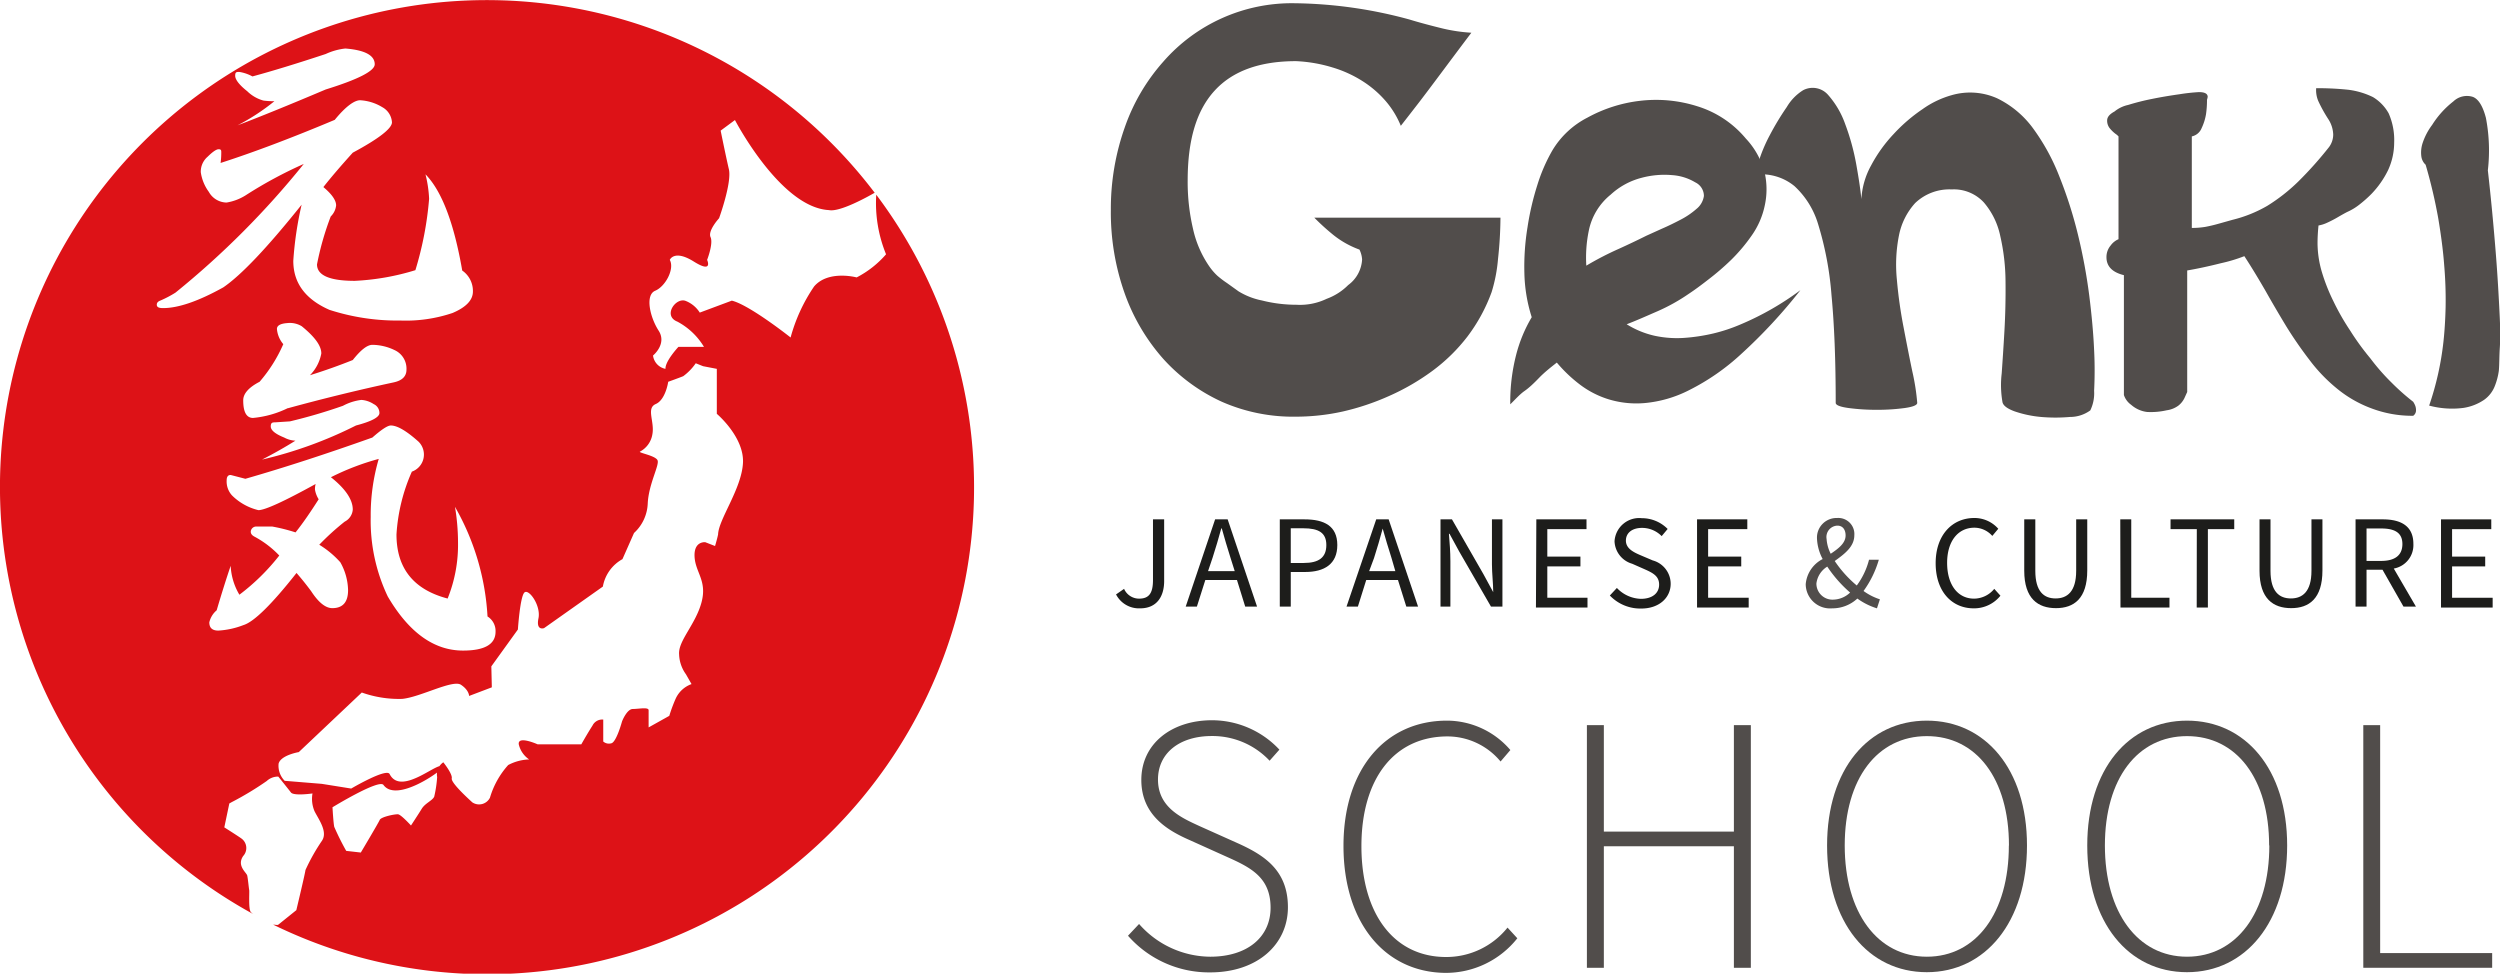 <svg xmlns="http://www.w3.org/2000/svg" xmlns:xlink="http://www.w3.org/1999/xlink" viewBox="0 0 255.12 99.36"><defs><style>.cls-1{fill:#dd1217;}.cls-2{fill:#514d4b;}.cls-3{fill:#1d1d1b;}</style><symbol id="Genki_Logo" data-name="Genki_Logo" viewBox="0 0 255.12 99.36"><path class="cls-1" d="M89.42,19.87a13.79,13.79,0,0,0,1,6.08,10.1,10.1,0,0,1-3,2.36s-2.89-.78-4.34.92a17.17,17.17,0,0,0-2.4,5.21s-4.2-3.33-6-3.76L71.41,31.9A3,3,0,0,0,70,30.72c-1-.44-2.41,1.49-.88,2.1a7,7,0,0,1,2.72,2.58H69.23s-1.36,1.45-1.32,2.24a1.58,1.58,0,0,1-1.27-1.36s1.45-1.18.57-2.54-1.4-3.63-.35-4.07,2-2.23,1.49-3.15c0,0,.44-1.09,2.45.17s1.36-.17,1.36-.17.65-1.66.35-2.32.87-1.93.87-1.93,1.32-3.63,1-5-.84-3.94-.84-3.94L75,12.25s4.64,8.93,9.59,9.19c1.1.23,3.94-1.35,4.67-1.77a49.68,49.68,0,1,0-63.4,73.62,1.25,1.25,0,0,1-.25-.2c-.28-.27-.14-2.06-.18-2.26s-.13-1.17-.2-1.48-1.1-1-.41-2a1.2,1.2,0,0,0-.14-1.75c-.21-.17-1.79-1.17-1.79-1.17L23.4,82l-.13.07.35-.2a31.67,31.67,0,0,0,3.6-2.17,1.69,1.69,0,0,1,1.18-.45s1,1.24,1.29,1.62,2.2.1,2.2.1a3.2,3.2,0,0,0,.21,1.82c.41.82,1.37,2.08.76,3a19.89,19.89,0,0,0-1.69,3c0,.2-.93,4.09-.93,4.09L28.4,94.36c-.09.07-.28,0-.52,0A49.68,49.68,0,0,0,89.42,19.87Zm-65-12.53a4.08,4.08,0,0,1,1.34.46c2-.54,4.52-1.31,7.48-2.29a6.4,6.4,0,0,1,2-.56c2,.16,3,.7,3,1.61,0,.68-1.68,1.54-5,2.57q-5.67,2.4-9,3.66A21.82,21.82,0,0,0,28,10.33c-.6,0-1-.05-1.13-.07a3.82,3.82,0,0,1-1.64-.95C24.37,8.63,24,8.1,24,7.73S24.11,7.34,24.42,7.34ZM16,31.09c0-.19.12-.33.37-.42a11.12,11.12,0,0,0,1.54-.81A87,87,0,0,0,31,16.73a43.88,43.88,0,0,0-5.93,3.2,5.23,5.23,0,0,1-1.95.74,2.11,2.11,0,0,1-1.81-1.09,4.46,4.46,0,0,1-.82-2A2,2,0,0,1,21.18,16c.53-.52.9-.77,1.13-.77s.27.09.27.28,0,.63-.07,1.12Q27.57,15,34.16,12.23c1.11-1.36,2-2,2.59-2a4.84,4.84,0,0,1,2.25.7,1.9,1.9,0,0,1,1,1.55c0,.63-1.34,1.67-4,3.1q-1.87,2.07-3,3.51c.87.73,1.3,1.35,1.3,1.87a1.84,1.84,0,0,1-.55,1.13,29.28,29.28,0,0,0-1.4,4.89c0,1.12,1.29,1.68,3.86,1.68a24.89,24.89,0,0,0,6.18-1.09,34.51,34.51,0,0,0,1.4-7.28,12.42,12.42,0,0,0-.37-2.5q2.49,2.54,3.75,9.82a2.53,2.53,0,0,1,1.09,2.14c0,.87-.69,1.6-2.08,2.19a14.9,14.9,0,0,1-5.32.77,22.51,22.51,0,0,1-7.24-1.09q-3.69-1.62-3.69-5a35.82,35.82,0,0,1,.85-5.73q-5.25,6.57-8,8.44-3.82,2.12-6.15,2.11C16.16,31.44,16,31.32,16,31.09ZM29,44.65c-.92-.37-1.37-.75-1.37-1.13s.15-.42.44-.42L29.59,43A54.41,54.41,0,0,0,35,41.41a5.3,5.3,0,0,1,1.88-.6,2.62,2.62,0,0,1,1.26.43,1,1,0,0,1,.58.91c0,.42-.79.85-2.39,1.27a42.81,42.81,0,0,1-9.59,3.48c1.23-.63,2.37-1.28,3.41-1.93A2.64,2.64,0,0,1,29,44.65Zm.37-3a10.2,10.2,0,0,1-3.55,1q-1,0-1-1.8c0-.67.55-1.31,1.67-1.89a15,15,0,0,0,2.42-3.84,2.74,2.74,0,0,1-.65-1.55c0-.35.36-.55,1.06-.6a2.33,2.33,0,0,1,1.47.32c1.35,1.1,2,2,2,2.78a4.25,4.25,0,0,1-1.16,2.22c1.52-.47,3-1,4.37-1.55.79-1,1.46-1.55,2-1.55a5.29,5.29,0,0,1,2.25.53,2.08,2.08,0,0,1,1.23,2c0,.68-.43,1.11-1.3,1.3Q34.79,40.18,29.38,41.66ZM24.84,63.79a8.36,8.36,0,0,1-2.56.56c-.62,0-.92-.28-.92-.84a2.29,2.29,0,0,1,.75-1.23c.52-1.76,1-3.28,1.43-4.54a6.35,6.35,0,0,0,.89,2.95,21.92,21.92,0,0,0,4.07-4A10,10,0,0,0,26,54.78c-.28-.14-.41-.31-.41-.52s.18-.51.54-.53l1.64,0a18.36,18.36,0,0,1,2.39.6c.8-1,1.58-2.16,2.36-3.38a2.65,2.65,0,0,1-.38-1,2.1,2.1,0,0,1,.07-.56q-4.84,2.67-5.84,2.67a5.69,5.69,0,0,1-2.7-1.51,2.11,2.11,0,0,1-.54-1.52c0-.37.13-.56.41-.56l1.5.39Q30.86,47.19,38,44.65c.93-.82,1.56-1.23,1.88-1.23.66,0,1.6.55,2.83,1.65a1.85,1.85,0,0,1-.68,3.06,18.51,18.51,0,0,0-1.57,6.41c0,3.44,1.74,5.63,5.22,6.54a14.67,14.67,0,0,0,1.06-5.73,22.25,22.25,0,0,0-.31-3.63,25.3,25.3,0,0,1,3.32,11.19,1.74,1.74,0,0,1,.82,1.55c0,1.29-1.11,1.93-3.32,1.93q-4.44,0-7.68-5.52a18,18,0,0,1-1.74-8.13,20.44,20.44,0,0,1,.82-5.91,25.68,25.68,0,0,0-4.88,1.87C35.27,49.89,36,51,36,52a1.5,1.5,0,0,1-.82,1.23,25.74,25.74,0,0,0-2.6,2.36,9.52,9.52,0,0,1,2.15,1.79,6,6,0,0,1,.79,2.85c0,1.22-.54,1.83-1.61,1.83-.68,0-1.4-.57-2.15-1.72-.45-.61-.95-1.24-1.5-1.87Q26.45,63.3,24.84,63.79Zm20.4,14a1.5,1.5,0,0,0-.63,1.51,12.19,12.19,0,0,1-.3,2c-.18.4-.92.66-1.27,1.23s-1.1,1.71-1.1,1.71-1-1.1-1.31-1.14-1.75.26-1.88.57S36.82,87,36.82,87l-1.49-.17a26.48,26.48,0,0,1-1.22-2.45c-.09-.39-.18-2-.18-2s4.74-2.9,5.2-2.28c1.35,1.87,6-1.49,6-1.75,0-1.07-4.14,3.06-5.37.64-.32-.64-3.92,1.48-3.92,1.48l-3-.48-3.79-.31a2.19,2.19,0,0,1-.62-1.75c.22-.87,2.06-1.18,2.06-1.18l6.43-6.08a11.3,11.3,0,0,0,4.12.65c1.84-.17,5.16-2,6-1.44s.83,1.14.83,1.14l2.32-.88L50.14,68l2.71-3.76s.22-3.33.66-3.77,1.71,1.32,1.44,2.63.57,1,.57,1l6-4.24a4,4,0,0,1,2-2.8l1.18-2.67a4.3,4.3,0,0,0,1.4-3c.09-2,1.22-3.94,1-4.42s-1.93-.75-1.8-.88a2.43,2.43,0,0,0,1.27-1.75c.26-1.31-.66-2.67.35-3.11s1.27-2.27,1.27-2.27,1.09-.39,1.53-.57A5.51,5.51,0,0,0,71,37.07l.75.3,1.4.27v4.59s2.8,2.36,2.67,5-2.5,5.78-2.54,7.31c-.09.44-.31,1.18-.31,1.18l-1-.39s-1.18-.13-1.09,1.49,1.31,2.45.7,4.68-2.37,3.89-2.28,5.25a3.66,3.66,0,0,0,.7,2.06l.57,1a2.81,2.81,0,0,0-1.62,1.49,15.58,15.58,0,0,0-.65,1.75l-2.11,1.18s0-1.4,0-1.75-1-.13-1.61-.13-1.1,1.26-1.1,1.26-.57,2.11-1.09,2.24a.88.88,0,0,1-.83-.18V73.43a1.11,1.11,0,0,0-1.1.62c-.48.74-1.14,1.91-1.14,1.91H54.87s-2.06-.93-1.93,0A2.56,2.56,0,0,0,54,77.5a4.88,4.88,0,0,0-2.14.57A8.66,8.66,0,0,0,50,81.4a1.24,1.24,0,0,1-1.8.48c-.48-.44-2.19-2-2.1-2.45s-.83-1.6-.83-1.6"/><path class="cls-2" d="M255,37.84a6.68,6.68,0,0,1-.4,1.53,3.09,3.09,0,0,1-1.1,1.43,5.13,5.13,0,0,1-2.14.83,9.05,9.05,0,0,1-3.47-.24,30.19,30.19,0,0,0,1.46-6.53c.11-1,.19-2.22.22-3.52a41.25,41.25,0,0,0-.14-4.21c-.11-1.5-.32-3.12-.61-4.84a51.52,51.52,0,0,0-1.29-5.48,1.4,1.4,0,0,1-.44-.87,3.12,3.12,0,0,1,.11-1.27,6.48,6.48,0,0,1,1-1.93,9.32,9.32,0,0,1,2.16-2.39,2,2,0,0,1,2-.46q.85.34,1.32,2.13a17.54,17.54,0,0,1,.2,5.36c.33,2.92.59,5.7.8,8.33.09,1.11.17,2.25.24,3.41s.13,2.3.18,3.38.06,2.08,0,3S255.06,37.2,255,37.84Z"/><path class="cls-2" d="M166,33.09a9.09,9.09,0,0,0,2.88,1.18,10.82,10.82,0,0,0,3,.21,18.59,18.59,0,0,0,3-.46,17.11,17.11,0,0,0,2.78-.93,29.08,29.08,0,0,0,6.07-3.48,53.37,53.37,0,0,1-6.07,6.54,23,23,0,0,1-5.28,3.66,12.43,12.43,0,0,1-4.53,1.32,9.7,9.7,0,0,1-3.72-.39,9.45,9.45,0,0,1-3-1.57A14.61,14.61,0,0,1,158.87,37c-.66.52-1.27,1-1.81,1.56s-1,1-1.5,1.35-1,.93-1.44,1.35a19.32,19.32,0,0,1,.6-5.05,14.63,14.63,0,0,1,1.59-3.84,15.9,15.9,0,0,1-.75-4.52,24.78,24.78,0,0,1,.32-4.66,27.87,27.87,0,0,1,1-4.3,17.26,17.26,0,0,1,1.53-3.53A8.89,8.89,0,0,1,162,12a14.62,14.62,0,0,1,5.35-1.71,13.9,13.9,0,0,1,5.81.54,10.44,10.44,0,0,1,5,3.31,8,8,0,0,1,1.93,3.52,7.71,7.71,0,0,1,0,3.31A8.18,8.18,0,0,1,178.78,24a17.34,17.34,0,0,1-2.12,2.52,26.1,26.1,0,0,1-2.32,2c-.77.6-1.42,1.08-2,1.46a19.1,19.1,0,0,1-3.19,1.78C168,32.26,167,32.71,166,33.09Zm-1.63-13.23a6.33,6.33,0,0,0-2.24,3.7,13.47,13.47,0,0,0-.25,3.55,31.23,31.23,0,0,1,3.28-1.7c1.06-.48,2-.93,2.84-1.35l1.59-.72c.65-.28,1.28-.59,1.91-.92a8.05,8.05,0,0,0,1.62-1.1,2.07,2.07,0,0,0,.76-1.32,1.54,1.54,0,0,0-.88-1.39,5.27,5.27,0,0,0-2.38-.74,9,9,0,0,0-3.12.28A7.34,7.34,0,0,0,164.37,19.86Z"/><path class="cls-2" d="M199.17,9.71a6.76,6.76,0,0,1,4.63.32,9.89,9.89,0,0,1,3.62,3A21.42,21.42,0,0,1,210.15,18a43.79,43.79,0,0,1,1.9,5.94,56.47,56.47,0,0,1,1.15,6.19q.39,3.1.5,5.59a40.83,40.83,0,0,1,0,4.16,4,4,0,0,1-.39,2,3.52,3.52,0,0,1-2.08.67,17.15,17.15,0,0,1-2.95,0,11.49,11.49,0,0,1-2.69-.57c-.79-.29-1.21-.62-1.25-1a10.08,10.08,0,0,1-.07-2.88c.09-1.3.19-2.76.28-4.37s.13-3.28.11-5a21.3,21.3,0,0,0-.54-4.66,7.64,7.64,0,0,0-1.68-3.42,4.17,4.17,0,0,0-3.27-1.32,5.06,5.06,0,0,0-3.73,1.39A6.88,6.88,0,0,0,193.79,24a15.33,15.33,0,0,0-.22,4.51,46.78,46.78,0,0,0,.69,4.91c.31,1.62.6,3.11.89,4.49a22.4,22.4,0,0,1,.5,3.2c0,.23-.43.41-1.29.53a20.52,20.52,0,0,1-2.83.18,21.34,21.34,0,0,1-2.87-.18c-.89-.12-1.33-.3-1.33-.53q0-6.48-.43-11a33.08,33.08,0,0,0-1.36-7.22A8.65,8.65,0,0,0,183.13,19a5.29,5.29,0,0,0-3.48-1.21c-.38,0-.45-.4-.21-1.21a15.63,15.63,0,0,1,1.14-2.74,27.57,27.57,0,0,1,1.76-2.92A5,5,0,0,1,184,9.21a2.08,2.08,0,0,1,2.54.46,9,9,0,0,1,1.76,3,23.41,23.41,0,0,1,1.12,4.06c.26,1.45.44,2.64.53,3.59a8,8,0,0,1,1-3.45,14.67,14.67,0,0,1,2.3-3.2,16.69,16.69,0,0,1,2.94-2.53A9.58,9.58,0,0,1,199.17,9.71Z"/><path class="cls-2" d="M150.15,3.34c-.91,1.2-1.91,2.54-3,4s-1.91,2.55-2.42,3.21-1.1,1.42-1.78,2.29a9.15,9.15,0,0,0-1.52-2.5,10.66,10.66,0,0,0-2.29-2A12.15,12.15,0,0,0,136,6.89a14.87,14.87,0,0,0-3.74-.65q-5.55,0-8.3,3c-1.84,2-2.76,5-2.76,9.17a21,21,0,0,0,.54,4.92,10.86,10.86,0,0,0,1.67,3.86,6,6,0,0,0,.81.94,9.69,9.69,0,0,0,1,.76l1.17.84a7.25,7.25,0,0,0,2.38.93,14.32,14.32,0,0,0,3.52.44,6.3,6.3,0,0,0,3.1-.61,6,6,0,0,0,2.19-1.4A3.46,3.46,0,0,0,139,26.47a2.72,2.72,0,0,0-.27-1,9.34,9.34,0,0,1-2.83-1.63,23,23,0,0,1-1.78-1.63h19a41,41,0,0,1-.25,4.21,15.8,15.8,0,0,1-.65,3.38,17.33,17.33,0,0,1-2.46,4.53,17.94,17.94,0,0,1-3.63,3.55,23.44,23.44,0,0,1-4.4,2.54A25.15,25.15,0,0,1,137,42a22.16,22.16,0,0,1-4.69.52A18.06,18.06,0,0,1,124.69,41a18.27,18.27,0,0,1-6-4.4,20.32,20.32,0,0,1-3.94-6.72,24.7,24.7,0,0,1-1.39-8.46A24.88,24.88,0,0,1,114.78,13a19.89,19.89,0,0,1,3.9-6.67,17.41,17.41,0,0,1,13.41-6,46.25,46.25,0,0,1,11.74,1.66c1.08.33,2.22.63,3.4.92A17.12,17.12,0,0,0,150.15,3.34Z"/><path class="cls-2" d="M237.58,12.13a15,15,0,0,1-1-1.81A2.85,2.85,0,0,1,236.36,9a29.76,29.76,0,0,1,3.28.16,8,8,0,0,1,2.52.75,4.47,4.47,0,0,1,1.6,1.66,6.76,6.76,0,0,1,.56,3,6.7,6.7,0,0,1-.62,2.79A9.41,9.41,0,0,1,242,19.79a12.53,12.53,0,0,1-1.18,1.05,5.79,5.79,0,0,1-1.27.78c-.2.1-.51.27-.94.52a11.54,11.54,0,0,1-1.13.59,3.39,3.39,0,0,1-.88.28,17.5,17.5,0,0,0-.1,1.85,10.62,10.62,0,0,0,.43,2.86,19,19,0,0,0,1.18,3,24.25,24.25,0,0,0,1.71,3,26.07,26.07,0,0,0,2.07,2.85,21.87,21.87,0,0,0,2.19,2.5A22.84,22.84,0,0,0,246.26,41a2.22,2.22,0,0,1,.18.33,1.27,1.27,0,0,1,.11.52.67.67,0,0,1-.29.58,11.76,11.76,0,0,1-4.32-.78,12.21,12.21,0,0,1-3.46-2,16.56,16.56,0,0,1-2.78-2.89,41.2,41.2,0,0,1-2.38-3.44c-.72-1.19-1.42-2.38-2.09-3.57-.87-1.51-1.61-2.71-2.2-3.61a15.85,15.85,0,0,1-2.39.72c-1.3.33-2.45.57-3.44.74V40l-.29.64a2.19,2.19,0,0,1-.62.76,2.61,2.61,0,0,1-1.19.47,7.22,7.22,0,0,1-2,.17,3,3,0,0,1-1.62-.73,2,2,0,0,1-.74-1l0-12.23c-1.18-.29-1.78-.9-1.78-1.83a1.82,1.82,0,0,1,.43-1.2,1.9,1.9,0,0,1,.8-.64V13.92a1.77,1.77,0,0,0-.33-.28,3.48,3.48,0,0,1-.58-.57,1.23,1.23,0,0,1-.25-.78c0-.34.25-.64.75-.91a3.3,3.3,0,0,1,1.39-.67,24.13,24.13,0,0,1,2.41-.61q1.32-.27,2.82-.48a18.9,18.9,0,0,1,2-.22c.59,0,.89.16.89.49a1.87,1.87,0,0,1-.07.29,10,10,0,0,1-.1,1.47,5.43,5.43,0,0,1-.45,1.43,1.39,1.39,0,0,1-1,.84v9.34a8.25,8.25,0,0,0,1.39-.11c.42-.08.85-.18,1.31-.31l1.46-.41A13.39,13.39,0,0,0,231.38,21a18.31,18.31,0,0,0,3.15-2.47A38.29,38.29,0,0,0,237.68,15a2.16,2.16,0,0,0,.42-1.26A3.06,3.06,0,0,0,237.58,12.13Z"/><path class="cls-3" d="M113.89,60.66l.82-.57a1.67,1.67,0,0,0,1.53,1c1,0,1.42-.54,1.42-1.9V53h1.14V59.3c0,1.53-.72,2.78-2.45,2.78A2.63,2.63,0,0,1,113.89,60.66Z"/><path class="cls-3" d="M124,53h1.28l3,8.9h-1.21l-.84-2.71H123l-.86,2.71H121Zm-.72,5.28H126l-.43-1.36c-.32-1-.61-2-.89-3h-.05c-.28,1-.56,2-.89,3Z"/><path class="cls-3" d="M130.6,53h2.53c2,0,3.34.67,3.34,2.62s-1.33,2.75-3.28,2.75h-1.47v3.53H130.6Zm2.45,4.45c1.55,0,2.3-.57,2.3-1.83s-.79-1.71-2.35-1.71h-1.28v3.54Z"/><path class="cls-3" d="M140.44,53h1.27l3,8.9h-1.2l-.85-2.71h-3.24l-.85,2.71h-1.16Zm-.72,5.28h2.67L142,56.94c-.33-1-.61-2-.9-3h0c-.27,1-.56,2-.88,3Z"/><path class="cls-3" d="M147,53h1.17l3.21,5.59,1,1.84h0c0-.89-.13-1.89-.13-2.83V53h1.07v8.9h-1.17l-3.23-5.6-1-1.83h-.06c.07.89.15,1.84.15,2.78v4.65H147Z"/><path class="cls-3" d="M156.78,53h5.12V54h-4v2.8h3.38v1H157.9V61H162v1h-5.26Z"/><path class="cls-3" d="M164.28,60.77,165,60a3.5,3.5,0,0,0,2.45,1.11c1.17,0,1.86-.58,1.86-1.45s-.63-1.19-1.48-1.57l-1.27-.56a2.49,2.49,0,0,1-1.8-2.29,2.52,2.52,0,0,1,2.79-2.36,3.69,3.69,0,0,1,2.63,1.1l-.61.73a2.81,2.81,0,0,0-2-.84c-1,0-1.65.5-1.65,1.3s.77,1.18,1.47,1.48l1.27.54a2.48,2.48,0,0,1,1.83,2.38c0,1.41-1.16,2.53-3,2.53A4.3,4.3,0,0,1,164.28,60.77Z"/><path class="cls-3" d="M173.18,53h5.13V54h-4v2.8h3.38v1h-3.38V61h4.14v1h-5.27Z"/><path class="cls-2" d="M184.27,59.61A3.19,3.19,0,0,1,186,57.05a4.86,4.86,0,0,1-.58-2.09,2,2,0,0,1,2.06-2.1,1.64,1.64,0,0,1,1.75,1.76c0,1.17-1,1.91-2,2.63a11.86,11.86,0,0,0,2.25,2.5,7.55,7.55,0,0,0,1.25-2.63h1a10.3,10.3,0,0,1-1.56,3.19,6,6,0,0,0,1.67.85l-.3.92a6.8,6.8,0,0,1-2-1,3.74,3.74,0,0,1-2.56,1A2.49,2.49,0,0,1,184.27,59.61Zm2.84,1.58a2.56,2.56,0,0,0,1.69-.72,13.07,13.07,0,0,1-2.33-2.65,2.36,2.36,0,0,0-1.11,1.73A1.64,1.64,0,0,0,187.11,61.19Zm-.29-4.68c.82-.55,1.52-1.09,1.52-1.87,0-.52-.24-1-.84-1A1.16,1.16,0,0,0,186.4,55,3.88,3.88,0,0,0,186.82,56.51Z"/><path class="cls-3" d="M197.53,57.47c0-2.86,1.68-4.61,3.95-4.61a3.24,3.24,0,0,1,2.44,1.1l-.61.73a2.45,2.45,0,0,0-1.82-.84c-1.68,0-2.79,1.38-2.79,3.59s1.07,3.65,2.75,3.65a2.68,2.68,0,0,0,2.06-1l.63.7a3.44,3.44,0,0,1-2.73,1.29C199.19,62.08,197.53,60.37,197.53,57.47Z"/><path class="cls-3" d="M206.57,58.24V53h1.13v5.25c0,2.14.9,2.82,2.07,2.82s2.1-.68,2.1-2.82V53H213v5.22c0,2.87-1.37,3.84-3.19,3.84S206.57,61.11,206.57,58.24Z"/><path class="cls-3" d="M216.37,53h1.12V61h3.9v1h-5Z"/><path class="cls-3" d="M224.18,54H221.5V53H228V54h-2.69v8h-1.14Z"/><path class="cls-3" d="M230.58,58.24V53h1.12v5.25c0,2.14.91,2.82,2.08,2.82s2.1-.68,2.1-2.82V53H237v5.22c0,2.87-1.37,3.84-3.19,3.84S230.58,61.11,230.58,58.24Z"/><path class="cls-3" d="M240.38,53h2.78c1.81,0,3.12.65,3.12,2.5a2.43,2.43,0,0,1-2,2.52l2.26,3.88h-1.27l-2.14-3.76H241.5v3.76h-1.12ZM243,57.24c1.39,0,2.16-.57,2.16-1.72s-.77-1.59-2.16-1.59H241.5v3.31Z"/><path class="cls-3" d="M249.1,53h5.13V54h-4v2.8h3.38v1h-3.38V61h4.14v1H249.1Z"/><path class="cls-2" d="M115.11,95.49l1.13-1.2a9.75,9.75,0,0,0,7.26,3.34c3.79,0,6.16-2,6.16-5,0-3.08-2-4.09-4.44-5.18l-3.75-1.69c-2.15-.94-5-2.48-5-6.17s3.08-6.09,7.22-6.09a9.42,9.42,0,0,1,6.87,3l-1,1.13a8,8,0,0,0-5.9-2.52c-3.27,0-5.49,1.73-5.49,4.44,0,2.89,2.48,3.94,4.28,4.77L126.2,86c2.78,1.24,5.23,2.78,5.23,6.58s-3.12,6.65-7.93,6.65A11,11,0,0,1,115.11,95.49Z"/><path class="cls-2" d="M137.1,86.32c0-7.85,4.29-12.78,10.56-12.78a8.54,8.54,0,0,1,6.47,3l-1,1.17a7.05,7.05,0,0,0-5.41-2.56c-5.45,0-8.79,4.32-8.79,11.2s3.3,11.31,8.64,11.31a8,8,0,0,0,6.27-3l1,1.09a9.31,9.31,0,0,1-7.37,3.53C141.35,99.21,137.1,94.21,137.1,86.32Z"/><path class="cls-2" d="M161.94,74h1.73V84.86h13.27V74h1.73V98.76h-1.73V86.36H163.67v12.4h-1.73Z"/><path class="cls-2" d="M186.45,86.28c0-7.81,4.24-12.74,10.18-12.74s10.22,4.93,10.22,12.74-4.24,12.93-10.22,12.93S186.45,94.14,186.45,86.28Zm18.56,0c0-6.84-3.34-11.16-8.38-11.16s-8.38,4.32-8.38,11.16,3.34,11.35,8.38,11.35S205,93.16,205,86.28Z"/><path class="cls-2" d="M213,86.28c0-7.81,4.24-12.74,10.18-12.74s10.22,4.93,10.22,12.74-4.24,12.93-10.22,12.93S213,94.14,213,86.28Zm18.56,0c0-6.84-3.34-11.16-8.38-11.16s-8.38,4.32-8.38,11.16,3.35,11.35,8.38,11.35S231.58,93.16,231.58,86.28Z"/><path class="cls-2" d="M241.17,74h1.72V97.26h11.43v1.5H241.17Z"/></symbol></defs><title>main_CMYK</title><g id="Layer_2" data-name="Layer 2"><g id="Main"><use width="255.12" height="99.36" xlink:href="#Genki_Logo"/></g></g></svg>
